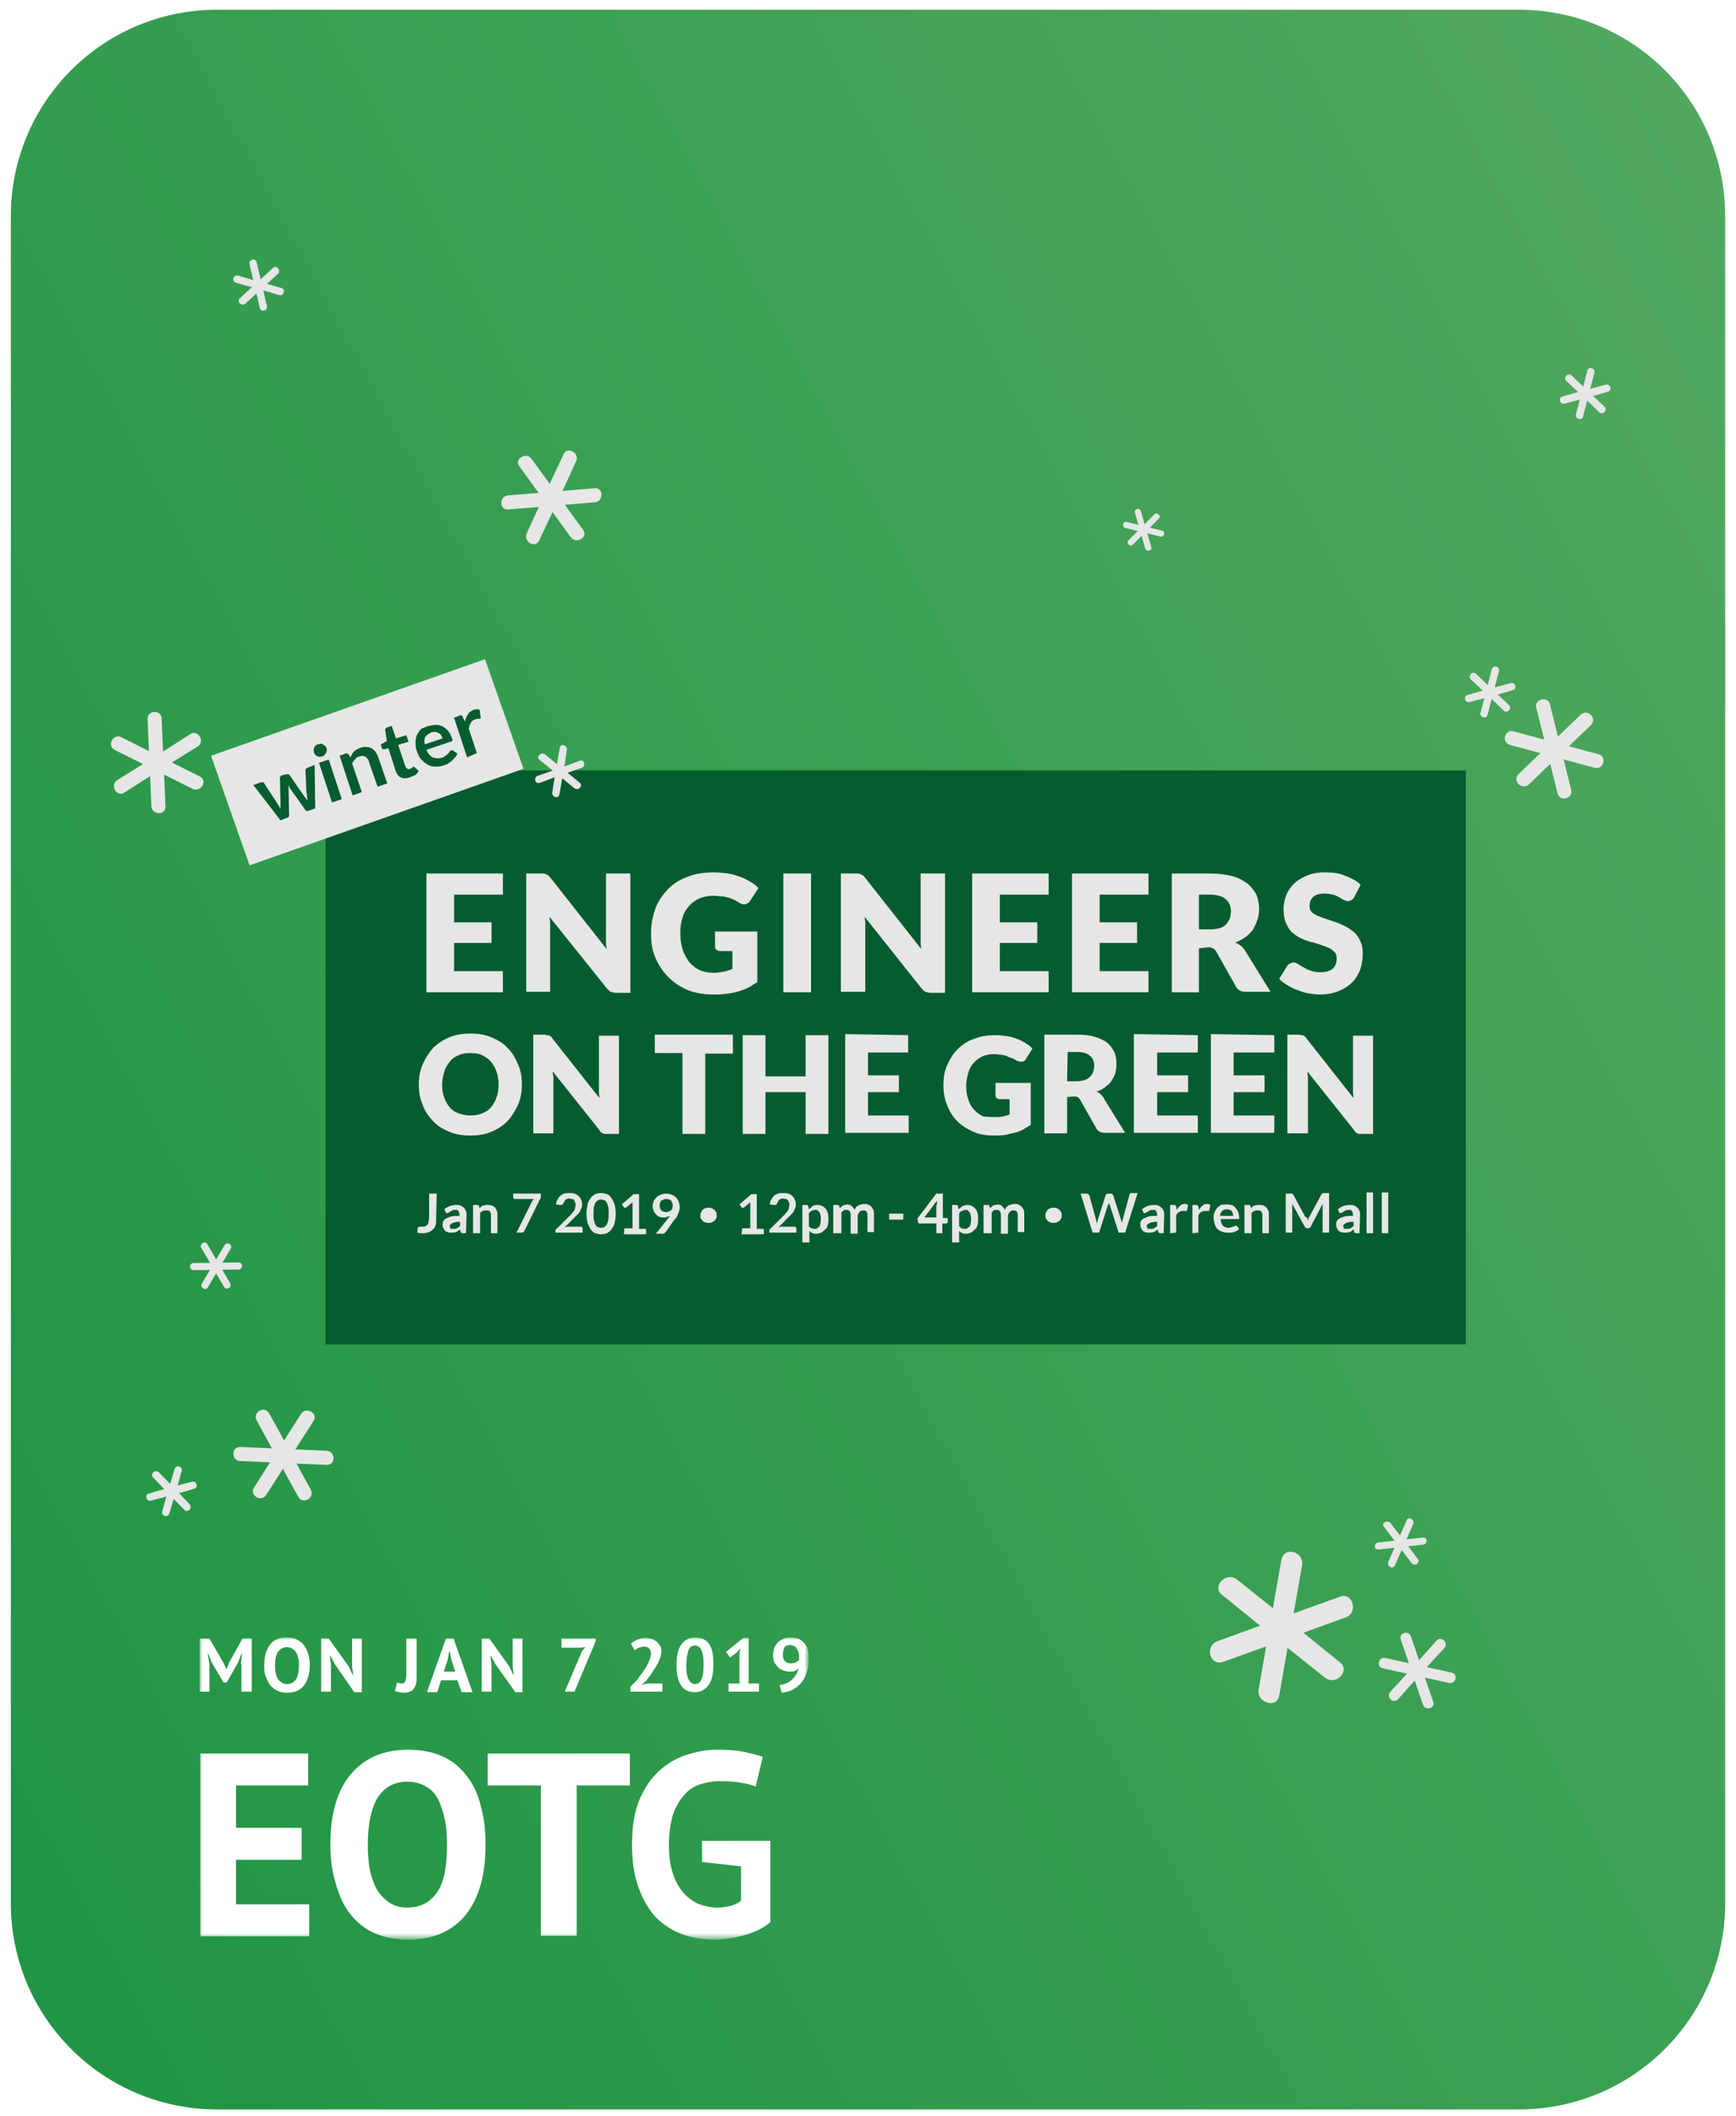 <?xml version="1.0" encoding="utf-8"?>
<!-- Generator: Adobe Illustrator 22.1.0, SVG Export Plug-In . SVG Version: 6.00 Build 0)  -->
<svg version="1.1" id="Layer_1" xmlns="http://www.w3.org/2000/svg" xmlns:xlink="http://www.w3.org/1999/xlink" x="0px" y="0px"
	 viewBox="0 0 320 390" style="enable-background:new 0 0 320 390;" xml:space="preserve">
<style type="text/css">
	.st0{fill:#FFFFFF;}
	.st1{fill:url(#Bg_1_);}
	.st2{fill:#066634;}
	.st3{fill-opacity:0.1;}
	.st4{fill:#FFFFFF;filter:url(#Adobe_OpacityMaskFilter);}
	.st5{mask:url(#mask0_1_);}
</style>
<g id="Event_Card">
	<g id="Rectangle_6">
		<path class="st0" d="M40,1.8h240c21,0,38,17,38,38v311c0,21-17,38-38,38H40c-21,0-38-17-38-38v-311C2,18.8,19,1.8,40,1.8z"/>
	</g>
	<g id="Object">
		
			<linearGradient id="Bg_1_" gradientUnits="userSpaceOnUse" x1="-43.234" y1="85.977" x2="363.234" y2="305.364" gradientTransform="matrix(1 0 0 -1 0 391)">
			<stop  offset="0" style="stop-color:#21A44A"/>
			<stop  offset="0.995" style="stop-color:#5BBB6A"/>
		</linearGradient>
		<path id="Bg" class="st1" d="M40,1.8h240c21,0,38,17,38,38v311c0,21-17,38-38,38H40c-21,0-38-17-38-38v-311C2,18.8,19,1.8,40,1.8z
			"/>
		<g id="Group_2_1_">
			<g id="Group">
				<path id="Vector" class="st2" d="M270.2,142H60v105.8h210.2V142z"/>
			</g>
			<g id="text">
				<g id="Group_2">
					<g id="Group_3">
						<g id="Group_4">
							<path id="Vector_2" class="st0" d="M92.7,161v3.9h-9v5.1h6.9v3.8h-6.9v5.2h9v3.9H78.6V161H92.7L92.7,161z"/>
							<path id="Vector_3" class="st0" d="M100.2,161c0.1,0,0.3,0.1,0.4,0.1c0.1,0.1,0.2,0.1,0.4,0.2c0.1,0.1,0.2,0.2,0.4,0.4
								l10.4,13.2c0-0.4-0.1-0.8-0.1-1.2s0-0.8,0-1.1V161h4.5V183h-2.6c-0.4,0-0.7-0.1-1-0.2c-0.3-0.1-0.5-0.4-0.8-0.7L101.3,169
								c0,0.4,0.1,0.7,0.1,1.1c0,0.4,0,0.7,0,1v11.7H97V161h2.7C99.9,161,100,161,100.2,161z"/>
							<path id="Vector_4" class="st0" d="M131.5,179.3c0.7,0,1.3-0.1,1.9-0.2c0.5-0.1,1.1-0.3,1.6-0.5v-3.3h-2.2
								c-0.3,0-0.6-0.1-0.7-0.2c-0.2-0.2-0.3-0.4-0.3-0.6v-2.8h7.8v9.3c-0.6,0.4-1.2,0.8-1.8,1.1c-0.6,0.3-1.3,0.5-1.9,0.7
								c-0.7,0.2-1.4,0.3-2.2,0.4c-0.8,0.1-1.6,0.1-2.5,0.1c-1.6,0-3.1-0.3-4.4-0.8c-1.4-0.6-2.5-1.3-3.6-2.4c-1-1-1.8-2.2-2.4-3.6
								c-0.6-1.4-0.8-2.9-0.8-4.5c0-1.6,0.3-3.1,0.8-4.5c0.5-1.4,1.3-2.5,2.3-3.6c1-1,2.2-1.8,3.7-2.3c1.4-0.6,3-0.8,4.8-0.8
								c0.9,0,1.8,0.1,2.6,0.2c0.8,0.1,1.6,0.4,2.2,0.6c0.7,0.2,1.3,0.6,1.9,0.9c0.6,0.4,1.1,0.7,1.5,1.2l-1.5,2.3
								c-0.1,0.2-0.3,0.4-0.5,0.5c-0.2,0.1-0.4,0.2-0.6,0.2c-0.3,0-0.6-0.1-0.9-0.3c-0.4-0.2-0.8-0.5-1.1-0.6
								c-0.4-0.2-0.7-0.3-1.1-0.4c-0.4-0.1-0.8-0.2-1.2-0.2c-0.4,0-0.9-0.1-1.4-0.1c-1,0-1.8,0.2-2.6,0.5c-0.8,0.4-1.4,0.8-1.9,1.4
								c-0.5,0.6-1,1.3-1.2,2.2c-0.3,0.8-0.4,1.8-0.4,2.9c0,1.2,0.2,2.2,0.5,3.1c0.3,0.9,0.8,1.7,1.3,2.3c0.6,0.6,1.2,1.1,2,1.4
								C129.7,179.1,130.5,179.3,131.5,179.3z"/>
							<path id="Vector_5" class="st0" d="M149.5,182.9h-5.1V161h5.1V182.9z"/>
							<path id="Vector_6" class="st0" d="M158.2,161c0.1,0,0.3,0.1,0.4,0.1c0.1,0.1,0.2,0.1,0.4,0.2c0.1,0.1,0.2,0.2,0.4,0.4
								l10.4,13.2c0-0.4-0.1-0.8-0.1-1.2c0-0.4,0-0.8,0-1.1V161h4.5V183h-2.6c-0.4,0-0.7-0.1-1-0.2c-0.3-0.1-0.5-0.4-0.8-0.7
								L159.4,169c0,0.4,0.1,0.7,0.1,1.1c0,0.4,0,0.7,0,1v11.7H155V161h2.7C157.9,161,158.1,161,158.2,161z"/>
							<path id="Vector_7" class="st0" d="M193.3,161v3.9h-9v5.1h6.9v3.8h-6.9v5.2h9v3.9h-14.1V161H193.3L193.3,161z"/>
							<path id="Vector_8" class="st0" d="M211.7,161v3.9h-9v5.1h6.9v3.8h-6.9v5.2h9v3.9h-14.1V161H211.7L211.7,161z"/>
							<path id="Vector_9" class="st0" d="M221,174.8v8.1H216V161h7.1c1.6,0,2.9,0.2,4.1,0.5c1.1,0.3,2,0.8,2.8,1.4
								c0.7,0.6,1.2,1.3,1.6,2c0.3,0.8,0.5,1.7,0.5,2.6c0,0.7-0.1,1.4-0.3,2c-0.2,0.6-0.5,1.2-0.8,1.8c-0.4,0.5-0.8,1-1.4,1.4
								c-0.6,0.4-1.2,0.8-1.9,1c0.4,0.2,0.7,0.4,1,0.6c0.3,0.2,0.6,0.6,0.8,0.9l4.7,7.6h-4.6c-0.8,0-1.5-0.3-1.8-1l-3.6-6.4
								c-0.2-0.3-0.4-0.5-0.6-0.6c-0.2-0.1-0.5-0.2-0.9-0.2L221,174.8L221,174.8z M221,171.3h2c0.7,0,1.3-0.1,1.8-0.2
								c0.5-0.2,0.9-0.4,1.2-0.7c0.3-0.3,0.5-0.7,0.7-1.1c0.1-0.4,0.2-0.9,0.2-1.3c0-1-0.3-1.7-1-2.3c-0.6-0.5-1.6-0.8-2.9-0.8h-2
								V171.3z"/>
							<path id="Vector_10" class="st0" d="M249.6,165.4c-0.1,0.2-0.3,0.4-0.5,0.5c-0.2,0.1-0.4,0.2-0.6,0.2c-0.2,0-0.5-0.1-0.7-0.2
								c-0.3-0.1-0.6-0.3-0.9-0.5c-0.4-0.2-0.7-0.4-1.2-0.5c-0.4-0.1-0.9-0.2-1.5-0.2c-1,0-1.7,0.2-2.1,0.6c-0.5,0.4-0.7,1-0.7,1.7
								c0,0.5,0.1,0.8,0.4,1.1c0.3,0.3,0.6,0.5,1.1,0.7c0.5,0.2,1,0.4,1.6,0.6c0.6,0.2,1.2,0.4,1.8,0.6c0.6,0.2,1.2,0.5,1.8,0.8
								c0.6,0.3,1.1,0.7,1.6,1.1c0.5,0.5,0.8,1,1.1,1.7c0.3,0.6,0.4,1.4,0.4,2.3c0,1-0.2,2-0.5,2.9c-0.4,0.9-0.8,1.7-1.5,2.3
								c-0.7,0.7-1.5,1.2-2.5,1.6c-1,0.4-2.1,0.6-3.4,0.6c-0.7,0-1.4-0.1-2.1-0.2c-0.7-0.1-1.4-0.4-2-0.6c-0.7-0.2-1.3-0.6-1.9-0.9
								c-0.6-0.4-1.1-0.7-1.5-1.2l1.5-2.4c0.1-0.2,0.3-0.3,0.5-0.4c0.2-0.1,0.4-0.2,0.6-0.2c0.3,0,0.6,0.1,0.9,0.3
								c0.3,0.2,0.6,0.4,1,0.6c0.4,0.2,0.8,0.5,1.3,0.6c0.5,0.2,1.1,0.3,1.8,0.3c0.9,0,1.7-0.2,2.2-0.6c0.5-0.4,0.8-1.1,0.8-1.9
								c0-0.5-0.1-0.9-0.4-1.2c-0.3-0.3-0.6-0.6-1.1-0.8c-0.5-0.2-1-0.4-1.6-0.6c-0.6-0.2-1.2-0.4-1.8-0.5c-0.6-0.2-1.2-0.4-1.8-0.7
								c-0.6-0.3-1.1-0.7-1.6-1.1c-0.5-0.5-0.8-1.1-1.1-1.8c-0.3-0.7-0.4-1.6-0.4-2.6c0-0.8,0.2-1.6,0.5-2.4
								c0.3-0.8,0.8-1.5,1.4-2.1c0.6-0.6,1.4-1.1,2.4-1.5c0.9-0.4,2-0.6,3.2-0.6c0.7,0,1.3,0,2,0.1c0.6,0.1,1.2,0.2,1.8,0.5
								c0.6,0.2,1.1,0.5,1.6,0.7c0.5,0.3,1,0.6,1.3,1L249.6,165.4z"/>
						</g>
					</g>
					<g id="Group_5">
						<g id="Group_6">
							<path id="Vector_11" class="st0" d="M96.2,199.9c0,1.3-0.2,2.5-0.7,3.7c-0.5,1.1-1.1,2.1-1.9,3c-0.8,0.8-1.8,1.5-3,2
								c-1.2,0.5-2.4,0.7-3.9,0.7s-2.7-0.2-3.9-0.7c-1.2-0.5-2.2-1.1-3-2c-0.8-0.8-1.5-1.8-1.9-3c-0.5-1.1-0.7-2.4-0.7-3.7
								c0-1.3,0.2-2.5,0.7-3.7c0.5-1.1,1.1-2.1,1.9-3c0.8-0.8,1.8-1.5,3-2c1.2-0.5,2.5-0.7,3.9-0.7c1.4,0,2.7,0.2,3.9,0.7
								c1.2,0.5,2.2,1.1,3,2c0.8,0.8,1.4,1.8,1.9,3C96,197.3,96.2,198.6,96.2,199.9z M91.9,199.9c0-0.9-0.1-1.7-0.4-2.4
								c-0.2-0.7-0.6-1.3-1-1.8c-0.4-0.5-1-0.9-1.6-1.2c-0.6-0.3-1.3-0.4-2.2-0.4c-0.8,0-1.6,0.1-2.2,0.4c-0.6,0.3-1.2,0.6-1.6,1.2
								c-0.4,0.5-0.8,1.1-1,1.8c-0.2,0.7-0.4,1.5-0.4,2.4c0,0.9,0.1,1.7,0.4,2.4c0.2,0.7,0.6,1.3,1,1.8c0.4,0.5,1,0.9,1.6,1.1
								c0.6,0.2,1.4,0.4,2.2,0.4c0.8,0,1.5-0.1,2.2-0.4s1.2-0.6,1.6-1.1c0.4-0.5,0.8-1.1,1-1.8C91.8,201.6,91.9,200.8,91.9,199.9z"
								/>
							<path id="Vector_12" class="st0" d="M100.9,190.8c0.1,0,0.2,0,0.4,0.1c0.1,0,0.2,0.1,0.3,0.2c0.1,0.1,0.2,0.2,0.3,0.4
								l8.6,10.9c0-0.4-0.1-0.7-0.1-1c0-0.3,0-0.6,0-0.9v-9.6h3.7V209h-2.2c-0.3,0-0.6,0-0.8-0.1c-0.2-0.1-0.5-0.3-0.6-0.6
								l-8.6-10.8c0,0.3,0,0.6,0.1,0.9c0,0.3,0,0.6,0,0.8v9.7h-3.7v-18.2h2.2C100.6,190.8,100.8,190.8,100.9,190.8z"/>
							<path id="Vector_13" class="st0" d="M135.1,190.8v3.4H130V209h-4.2v-14.9h-5.1v-3.4H135.1z"/>
							<path id="Vector_14" class="st0" d="M152.7,209h-4.2v-7.7h-7.4v7.7h-4.2v-18.2h4.2v7.6h7.4v-7.6h4.2V209z"/>
							<path id="Vector_15" class="st0" d="M167.4,190.8v3.2H160v4.2h5.7v3.1H160v4.3h7.5v3.2h-11.7v-18.2L167.4,190.8L167.4,190.8z
								"/>
							<path id="Vector_16" class="st0" d="M183.2,205.9c0.6,0,1.1,0,1.6-0.1c0.5-0.1,0.9-0.2,1.3-0.4v-2.8h-1.8
								c-0.3,0-0.5-0.1-0.6-0.2c-0.1-0.1-0.2-0.3-0.2-0.5v-2.3h6.5v7.7c-0.5,0.4-1,0.6-1.4,0.9c-0.5,0.2-1,0.5-1.6,0.6
								c-0.6,0.1-1.2,0.3-1.8,0.4c-0.6,0.1-1.3,0.1-2.1,0.1c-1.3,0-2.6-0.2-3.7-0.7c-1.1-0.5-2.1-1.1-2.9-1.9
								c-0.8-0.8-1.5-1.8-1.9-3c-0.5-1.1-0.7-2.4-0.7-3.7c0-1.3,0.2-2.6,0.7-3.7c0.5-1.1,1.1-2.1,1.9-2.9c0.8-0.8,1.8-1.5,3-1.9
								c1.2-0.5,2.5-0.7,4-0.7c0.7,0,1.5,0.1,2.2,0.2c0.7,0.1,1.3,0.3,1.8,0.5c0.6,0.2,1.1,0.5,1.6,0.8c0.5,0.3,0.9,0.6,1.2,1
								l-1.2,1.9c-0.1,0.2-0.2,0.3-0.4,0.4c-0.2,0.1-0.4,0.1-0.5,0.1c-0.2,0-0.5-0.1-0.8-0.2c-0.3-0.2-0.6-0.4-1-0.5
								c-0.3-0.1-0.6-0.2-0.9-0.4c-0.3-0.1-0.6-0.1-1-0.2c-0.4,0-0.7-0.1-1.2-0.1c-0.8,0-1.5,0.1-2.2,0.4c-0.6,0.3-1.2,0.7-1.6,1.2
								c-0.5,0.5-0.8,1.1-1,1.8c-0.2,0.7-0.4,1.5-0.4,2.4c0,1,0.1,1.8,0.4,2.6c0.2,0.7,0.6,1.4,1.1,1.9c0.5,0.5,1,0.9,1.7,1.2
								C181.6,205.8,182.5,205.9,183.2,205.9z"/>
							<path id="Vector_17" class="st0" d="M196.7,202.2v6.7h-4.2v-18.2h5.9c1.3,0,2.4,0.1,3.4,0.4c0.9,0.3,1.7,0.6,2.3,1.1
								c0.6,0.5,1,1.1,1.3,1.7c0.3,0.7,0.4,1.4,0.4,2.2c0,0.6-0.1,1.2-0.2,1.7c-0.2,0.5-0.4,1-0.7,1.4c-0.3,0.5-0.7,0.8-1.2,1.2
								c-0.5,0.4-1,0.6-1.6,0.8c0.3,0.1,0.6,0.3,0.8,0.5c0.2,0.2,0.5,0.5,0.6,0.8l3.9,6.3h-3.8c-0.7,0-1.2-0.3-1.5-0.8l-3-5.3
								c-0.1-0.2-0.3-0.4-0.5-0.5c-0.2-0.1-0.4-0.1-0.7-0.1L196.7,202.2L196.7,202.2z M196.7,199.3h1.7c0.6,0,1.1-0.1,1.5-0.2
								c0.4-0.1,0.7-0.4,1-0.6c0.2-0.2,0.5-0.6,0.6-0.9c0.1-0.4,0.2-0.7,0.2-1.1c0-0.8-0.2-1.4-0.8-1.9c-0.5-0.5-1.3-0.7-2.4-0.7
								h-1.7L196.7,199.3L196.7,199.3z"/>
							<path id="Vector_18" class="st0" d="M220.8,190.8v3.2h-7.5v4.2h5.7v3.1h-5.7v4.3h7.5v3.2H209v-18.2L220.8,190.8L220.8,190.8z
								"/>
							<path id="Vector_19" class="st0" d="M234.9,190.8v3.2h-7.5v4.2h5.7v3.1h-5.7v4.3h7.5v3.2h-11.7v-18.2L234.9,190.8
								L234.9,190.8z"/>
							<path id="Vector_20" class="st0" d="M239.9,190.8c0.1,0,0.2,0,0.4,0.1c0.1,0,0.2,0.1,0.3,0.2c0.1,0.1,0.2,0.2,0.3,0.4
								l8.6,10.9c0-0.4-0.1-0.7-0.1-1c0-0.3,0-0.6,0-0.9v-9.6h3.7V209H251c-0.3,0-0.6,0-0.8-0.1c-0.2-0.1-0.5-0.3-0.6-0.6l-8.6-10.8
								c0,0.3,0,0.6,0.1,0.9c0,0.3,0,0.6,0,0.8v9.7h-3.8v-18.2h2.2C239.7,190.8,239.8,190.8,239.9,190.8z"/>
						</g>
					</g>
					<g id="Group_7">
						<g id="Group_8">
							<path id="Vector_21" class="st0" d="M80.4,224.7c0,0.4,0,0.8-0.1,1.1c-0.1,0.3-0.2,0.6-0.5,0.8c-0.2,0.2-0.5,0.4-0.7,0.5
								c-0.3,0.1-0.6,0.2-1.1,0.2c-0.2,0-0.4,0-0.5,0c-0.2,0-0.4-0.1-0.6-0.1l0.1-0.8c0-0.1,0-0.1,0.1-0.2c0,0,0.1-0.1,0.2-0.1
								c0.1,0,0.1,0,0.2,0c0.1,0,0.2,0,0.4,0c0.2,0,0.4,0,0.5-0.1c0.1-0.1,0.3-0.1,0.4-0.3c0.1-0.1,0.2-0.3,0.2-0.5
								c0-0.2,0.1-0.4,0.1-0.7V220h1.4L80.4,224.7L80.4,224.7z"/>
							<path id="Vector_22" class="st0" d="M85.9,227.3h-0.6c-0.1,0-0.2,0-0.3-0.1c-0.1-0.1-0.1-0.1-0.1-0.2l-0.1-0.4
								c-0.1,0.1-0.2,0.2-0.4,0.3s-0.2,0.2-0.4,0.2c-0.1,0-0.3,0.1-0.4,0.1c-0.1,0-0.3,0-0.5,0c-0.2,0-0.4,0-0.6-0.1
								c-0.2-0.1-0.4-0.1-0.5-0.3c-0.1-0.1-0.2-0.3-0.3-0.5c-0.1-0.2-0.1-0.4-0.1-0.6c0-0.2,0-0.4,0.1-0.6c0.1-0.2,0.3-0.4,0.5-0.5
								c0.2-0.1,0.6-0.3,1-0.4s0.9-0.1,1.5-0.1V224c0-0.4-0.1-0.6-0.2-0.8c-0.1-0.2-0.4-0.2-0.6-0.2c-0.2,0-0.4,0-0.5,0.1
								c-0.1,0-0.2,0.1-0.4,0.2c-0.1,0.1-0.2,0.1-0.3,0.2c-0.1,0-0.2,0.1-0.3,0.1c-0.1,0-0.1,0-0.2-0.1c-0.1,0-0.1-0.1-0.1-0.2
								l-0.2-0.4c0.6-0.5,1.3-0.8,2.2-0.8c0.3,0,0.6,0,0.8,0.1s0.4,0.2,0.6,0.4c0.2,0.2,0.3,0.4,0.4,0.6c0.1,0.2,0.1,0.5,0.1,0.8
								L85.9,227.3L85.9,227.3z M83.5,226.5c0.1,0,0.2,0,0.4,0c0.1,0,0.2-0.1,0.3-0.1c0.1,0,0.2-0.1,0.3-0.2
								c0.1-0.1,0.2-0.1,0.3-0.2v-0.8c-0.4,0-0.7,0-0.9,0.1c-0.2,0-0.5,0.1-0.6,0.2c-0.1,0.1-0.2,0.1-0.3,0.2
								c-0.1,0.1-0.1,0.2-0.1,0.3c0,0.2,0.1,0.4,0.2,0.5C83.1,226.5,83.3,226.5,83.5,226.5z"/>
							<path id="Vector_23" class="st0" d="M87.2,227.3v-5.2h0.8c0.2,0,0.3,0.1,0.3,0.2l0.1,0.4c0.1-0.1,0.2-0.2,0.3-0.3
								c0.1-0.1,0.2-0.2,0.4-0.2c0.1,0,0.3-0.1,0.4-0.1c0.1,0,0.3,0,0.5,0c0.3,0,0.5,0,0.7,0.1c0.2,0.1,0.4,0.2,0.6,0.4
								c0.1,0.2,0.2,0.4,0.3,0.6c0.1,0.2,0.1,0.5,0.1,0.8v3.3h-1.2v-3.3c0-0.3-0.1-0.6-0.2-0.7c-0.1-0.2-0.4-0.2-0.7-0.2
								c-0.2,0-0.4,0-0.6,0.1c-0.2,0.1-0.4,0.2-0.5,0.4v3.7L87.2,227.3L87.2,227.3z"/>
							<path id="Vector_24" class="st0" d="M99.7,220v0.5c0,0.2,0,0.3-0.1,0.4c0,0.1-0.1,0.2-0.1,0.2l-2.8,5.7
								c-0.1,0.1-0.1,0.2-0.2,0.3c-0.1,0.1-0.2,0.1-0.4,0.1h-0.9l2.8-5.6c0.1-0.2,0.2-0.4,0.4-0.6h-3.5c-0.1,0-0.1,0-0.2-0.1
								c-0.1-0.1-0.1-0.1-0.1-0.2V220H99.7z"/>
							<path id="Vector_25" class="st0" d="M105,219.9c0.4,0,0.6,0,0.9,0.1c0.3,0.1,0.5,0.2,0.7,0.4c0.2,0.2,0.4,0.4,0.5,0.7
								c0.1,0.2,0.2,0.5,0.2,0.8c0,0.3,0,0.5-0.1,0.7c-0.1,0.2-0.2,0.5-0.3,0.7c-0.1,0.2-0.3,0.4-0.5,0.6c-0.2,0.2-0.4,0.4-0.6,0.6
								l-1.7,1.7c0.2,0,0.3-0.1,0.5-0.1c0.1,0,0.3,0,0.5,0h1.9c0.1,0,0.2,0,0.3,0.1c0.1,0.1,0.1,0.2,0.1,0.3v0.7h-5v-0.4
								c0-0.1,0-0.2,0.1-0.2c0-0.1,0.1-0.2,0.2-0.2l2.2-2.2c0.2-0.2,0.4-0.4,0.5-0.5c0.1-0.2,0.3-0.4,0.4-0.5
								c0.1-0.2,0.2-0.4,0.2-0.5c0-0.2,0.1-0.4,0.1-0.6c0-0.2,0-0.3-0.1-0.5c0-0.1-0.1-0.2-0.2-0.4s-0.2-0.2-0.4-0.2
								s-0.3-0.1-0.4-0.1c-0.3,0-0.6,0.1-0.7,0.2c-0.2,0.1-0.3,0.4-0.4,0.6c0,0.1-0.1,0.2-0.2,0.3c-0.1,0.1-0.2,0.1-0.3,0.1
								c0,0-0.1,0-0.2,0l-0.7-0.1c0-0.4,0.1-0.7,0.3-0.9c0.1-0.3,0.3-0.5,0.5-0.7c0.2-0.2,0.5-0.3,0.7-0.4
								C104.4,219.9,104.7,219.9,105,219.9z"/>
							<path id="Vector_26" class="st0" d="M113.5,223.7c0,0.6-0.1,1.2-0.2,1.7c-0.1,0.5-0.3,0.8-0.6,1.2c-0.2,0.3-0.5,0.5-0.8,0.7
								c-0.3,0.1-0.7,0.2-1.1,0.2s-0.7-0.1-1.1-0.2c-0.3-0.1-0.6-0.4-0.8-0.7c-0.2-0.3-0.4-0.7-0.6-1.2c-0.1-0.5-0.2-1-0.2-1.7
								c0-0.6,0.1-1.2,0.2-1.7c0.1-0.5,0.3-0.8,0.6-1.2c0.2-0.3,0.5-0.5,0.8-0.7c0.3-0.1,0.7-0.2,1.1-0.2s0.7,0.1,1.1,0.2
								c0.3,0.1,0.6,0.4,0.8,0.7c0.2,0.3,0.4,0.7,0.6,1.2C113.4,222.5,113.5,223,113.5,223.7z M112.2,223.7c0-0.5,0-1-0.1-1.3
								c-0.1-0.4-0.2-0.6-0.3-0.8c-0.1-0.2-0.3-0.4-0.5-0.4c-0.2-0.1-0.4-0.1-0.5-0.1c-0.2,0-0.4,0-0.5,0.1
								c-0.2,0.1-0.3,0.2-0.5,0.4c-0.1,0.2-0.2,0.5-0.3,0.8c-0.1,0.4-0.1,0.8-0.1,1.3c0,0.5,0,1,0.1,1.3c0.1,0.4,0.2,0.6,0.3,0.8
								c0.1,0.2,0.3,0.4,0.5,0.4c0.2,0.1,0.4,0.1,0.5,0.1c0.2,0,0.4,0,0.5-0.1c0.2-0.1,0.3-0.2,0.5-0.4c0.1-0.2,0.2-0.5,0.3-0.8
								C112.2,224.6,112.2,224.2,112.2,223.7z"/>
							<path id="Vector_27" class="st0" d="M115.1,226.4h1.5v-4.3c0-0.2,0-0.4,0-0.5l-1.1,0.9c0,0-0.1,0.1-0.1,0.1s-0.1,0-0.1,0
								c-0.1,0-0.1,0-0.2,0c-0.1,0-0.1-0.1-0.1-0.1l-0.4-0.5l2.2-1.9h1v6.4h1.3v1h-4.1L115.1,226.4L115.1,226.4z"/>
							<path id="Vector_28" class="st0" d="M122.3,224.4c-0.2,0-0.5,0-0.7-0.1c-0.2-0.1-0.5-0.2-0.6-0.4c-0.2-0.2-0.4-0.4-0.5-0.7
								c-0.1-0.2-0.2-0.6-0.2-0.9c0-0.3,0.1-0.6,0.2-0.9c0.1-0.3,0.3-0.5,0.5-0.7c0.2-0.2,0.5-0.4,0.8-0.5c0.3-0.1,0.6-0.2,1-0.2
								s0.7,0.1,1,0.2c0.3,0.1,0.6,0.3,0.8,0.5c0.2,0.2,0.4,0.5,0.5,0.8c0.1,0.3,0.2,0.6,0.2,1c0,0.2,0,0.4-0.1,0.6
								c0,0.2-0.1,0.4-0.2,0.6c-0.1,0.2-0.2,0.4-0.2,0.5c-0.1,0.2-0.2,0.4-0.4,0.5l-1.7,2.4c-0.1,0.1-0.1,0.1-0.2,0.2
								c-0.1,0.1-0.2,0.1-0.4,0.1h-1.2l2.3-2.9c0.1-0.1,0.1-0.1,0.2-0.2c0-0.1,0.1-0.1,0.1-0.2c-0.2,0.1-0.4,0.2-0.6,0.2
								C122.8,224.4,122.5,224.4,122.3,224.4z M124,222.2c0-0.2,0-0.4-0.1-0.5c-0.1-0.1-0.1-0.3-0.2-0.4c-0.1-0.1-0.2-0.2-0.4-0.2
								c-0.1-0.1-0.3-0.1-0.5-0.1c-0.2,0-0.4,0-0.5,0.1c-0.1,0.1-0.3,0.1-0.4,0.2s-0.2,0.2-0.2,0.4c-0.1,0.1-0.1,0.3-0.1,0.5
								c0,0.4,0.1,0.7,0.3,0.9c0.2,0.2,0.5,0.3,0.9,0.3c0.2,0,0.4,0,0.5-0.1c0.1-0.1,0.3-0.1,0.4-0.2c0.1-0.1,0.2-0.2,0.2-0.4
								C124,222.6,124,222.4,124,222.2z"/>
						</g>
					</g>
					<g id="Group_9">
						<g id="Group_10">
							<path id="Vector_29" class="st0" d="M129.1,224.1c0-0.2,0-0.4,0.1-0.6c0.1-0.2,0.2-0.3,0.3-0.5c0.1-0.1,0.3-0.2,0.5-0.3
								c0.2-0.1,0.4-0.1,0.6-0.1c0.2,0,0.4,0,0.6,0.1c0.2,0.1,0.3,0.1,0.5,0.3c0.1,0.1,0.2,0.3,0.3,0.4c0.1,0.2,0.1,0.4,0.1,0.6
								c0,0.2,0,0.4-0.1,0.6c-0.1,0.2-0.2,0.3-0.3,0.4c-0.1,0.1-0.3,0.2-0.5,0.3c-0.2,0.1-0.4,0.1-0.6,0.1c-0.2,0-0.4,0-0.6-0.1
								c-0.2-0.1-0.3-0.1-0.5-0.3c-0.1-0.1-0.2-0.3-0.3-0.4C129.1,224.6,129.1,224.4,129.1,224.1z"/>
						</g>
					</g>
					<g id="Group_11">
						<g id="Group_12">
							<path id="Vector_30" class="st0" d="M136.8,226.4h1.5v-4.3c0-0.2,0-0.4,0-0.5l-1.1,0.9c0,0-0.1,0.1-0.1,0.1c0,0-0.1,0-0.1,0
								c-0.1,0-0.1,0-0.2,0c-0.1,0-0.1-0.1-0.1-0.1l-0.4-0.5l2.2-1.9h1v6.4h1.3v1h-4.1L136.8,226.4L136.8,226.4z"/>
							<path id="Vector_31" class="st0" d="M144.4,219.9c0.4,0,0.6,0,0.9,0.1c0.3,0.1,0.5,0.2,0.7,0.4c0.2,0.2,0.4,0.4,0.5,0.7
								c0.1,0.2,0.2,0.5,0.2,0.8c0,0.3,0,0.5-0.1,0.7c-0.1,0.2-0.2,0.5-0.3,0.7c-0.1,0.2-0.3,0.4-0.5,0.6c-0.2,0.2-0.4,0.4-0.6,0.6
								l-1.7,1.7c0.2,0,0.3-0.1,0.5-0.1c0.1,0,0.3,0,0.5,0h1.9c0.1,0,0.2,0,0.3,0.1c0.1,0.1,0.1,0.2,0.1,0.3v0.7h-5v-0.4
								c0-0.1,0-0.2,0.1-0.2c0-0.1,0.1-0.2,0.2-0.2l2.2-2.2c0.2-0.2,0.4-0.4,0.5-0.5c0.1-0.2,0.3-0.4,0.4-0.5
								c0.1-0.2,0.2-0.4,0.2-0.5c0-0.2,0.1-0.4,0.1-0.6c0-0.2,0-0.3-0.1-0.5c0-0.1-0.1-0.2-0.2-0.4s-0.2-0.2-0.4-0.2
								s-0.3-0.1-0.4-0.1c-0.3,0-0.6,0.1-0.7,0.2c-0.2,0.1-0.3,0.4-0.4,0.6c0,0.1-0.1,0.2-0.2,0.3c-0.1,0.1-0.2,0.1-0.3,0.1
								c0,0-0.1,0-0.2,0l-0.7-0.1c0-0.4,0.1-0.7,0.3-0.9c0.1-0.3,0.3-0.5,0.5-0.7c0.2-0.2,0.5-0.3,0.7-0.4
								C143.7,219.9,144.1,219.9,144.4,219.9z"/>
							<path id="Vector_32" class="st0" d="M147.9,229v-6.9h0.8c0.1,0,0.1,0,0.2,0.1c0.1,0,0.1,0.1,0.1,0.2l0.1,0.5
								c0.2-0.2,0.5-0.4,0.7-0.6c0.2-0.2,0.6-0.2,1-0.2c0.3,0,0.5,0.1,0.8,0.2c0.2,0.1,0.4,0.3,0.6,0.5c0.2,0.2,0.3,0.5,0.4,0.8
								c0.1,0.4,0.1,0.7,0.1,1.1c0,0.4,0,0.7-0.1,1.1s-0.2,0.6-0.5,0.8c-0.2,0.2-0.4,0.4-0.7,0.6c-0.3,0.1-0.6,0.2-0.9,0.2
								c-0.3,0-0.5,0-0.7-0.1c-0.2-0.1-0.4-0.2-0.6-0.4v2.1L147.9,229L147.9,229z M150.3,223c-0.2,0-0.5,0.1-0.7,0.2
								c-0.2,0.1-0.4,0.2-0.5,0.5v2.3c0.1,0.2,0.3,0.3,0.5,0.4c0.2,0.1,0.4,0.1,0.5,0.1c0.2,0,0.4,0,0.5-0.1
								c0.1-0.1,0.3-0.2,0.4-0.3c0.1-0.1,0.2-0.3,0.2-0.6c0.1-0.2,0.1-0.5,0.1-0.8c0-0.3,0-0.6-0.1-0.8c0-0.2-0.1-0.4-0.2-0.5
								c-0.1-0.1-0.2-0.2-0.3-0.3C150.6,223,150.5,223,150.3,223z"/>
							<path id="Vector_33" class="st0" d="M153.6,227.3v-5.2h0.8c0.2,0,0.3,0.1,0.3,0.2l0.1,0.4c0.1-0.1,0.2-0.2,0.3-0.3
								c0.1-0.1,0.2-0.1,0.3-0.2c0.1-0.1,0.2-0.1,0.4-0.1c0.1,0,0.3-0.1,0.4-0.1c0.3,0,0.6,0.1,0.8,0.3c0.2,0.2,0.4,0.4,0.5,0.7
								c0.1-0.2,0.2-0.3,0.3-0.5c0.1-0.1,0.2-0.2,0.4-0.3c0.1-0.1,0.3-0.1,0.5-0.2c0.2,0,0.3-0.1,0.5-0.1c0.3,0,0.5,0,0.8,0.1
								c0.2,0.1,0.4,0.2,0.6,0.4c0.1,0.2,0.3,0.4,0.4,0.6c0.1,0.2,0.1,0.5,0.1,0.8v3.3h-1.2V224c0-0.3-0.1-0.6-0.2-0.7
								c-0.1-0.2-0.4-0.2-0.6-0.2c-0.1,0-0.2,0-0.4,0.1c-0.1,0-0.2,0.1-0.3,0.2c-0.1,0.1-0.1,0.2-0.2,0.3c0,0.1-0.1,0.3-0.1,0.4v3.3
								h-1.3V224c0-0.4-0.1-0.6-0.2-0.8c-0.1-0.1-0.4-0.2-0.6-0.2c-0.2,0-0.4,0-0.5,0.1c-0.1,0.1-0.3,0.2-0.4,0.4v3.8L153.6,227.3
								L153.6,227.3z"/>
							<path id="Vector_34" class="st0" d="M163.9,223.7h2.6v1.1h-2.6V223.7z"/>
							<path id="Vector_35" class="st0" d="M173.8,224.5h0.9v0.7c0,0.1,0,0.1-0.1,0.2c0,0-0.1,0.1-0.2,0.1h-0.7v1.8h-1.1v-1.8h-3.1
								c-0.1,0-0.1,0-0.2-0.1c-0.1,0-0.1-0.1-0.1-0.2l-0.1-0.6l3.5-4.6h1.2V224.5z M172.7,222.1c0-0.1,0-0.2,0-0.4
								c0-0.1,0-0.2,0-0.4l-2.3,3.1h2.2V222.1z"/>
							<path id="Vector_36" class="st0" d="M175.5,229v-6.9h0.8c0.1,0,0.1,0,0.2,0.1c0.1,0,0.1,0.1,0.1,0.2l0.1,0.5
								c0.2-0.2,0.5-0.4,0.7-0.6c0.3-0.1,0.6-0.2,1-0.2c0.3,0,0.5,0.1,0.8,0.2c0.2,0.1,0.4,0.3,0.6,0.5c0.2,0.2,0.3,0.5,0.4,0.8
								c0.1,0.3,0.1,0.7,0.1,1.1c0,0.4,0,0.7-0.1,1.1c-0.1,0.3-0.2,0.6-0.5,0.8c-0.2,0.2-0.4,0.4-0.7,0.6c-0.3,0.1-0.6,0.2-0.9,0.2
								c-0.3,0-0.5,0-0.7-0.1c-0.2-0.1-0.4-0.2-0.6-0.4v2.1L175.5,229L175.5,229z M178,223c-0.2,0-0.5,0.1-0.7,0.2
								c-0.2,0.1-0.4,0.2-0.5,0.5v2.3c0.1,0.2,0.3,0.3,0.5,0.4c0.2,0.1,0.4,0.1,0.5,0.1c0.2,0,0.4,0,0.5-0.1
								c0.1-0.1,0.3-0.2,0.4-0.3c0.1-0.1,0.2-0.3,0.2-0.6c0.1-0.2,0.1-0.5,0.1-0.8c0-0.3,0-0.6-0.1-0.8c0-0.2-0.1-0.4-0.2-0.5
								c-0.1-0.1-0.2-0.2-0.3-0.3C178.3,223,178.1,223,178,223z"/>
							<path id="Vector_37" class="st0" d="M181.3,227.3v-5.2h0.8c0.2,0,0.3,0.1,0.3,0.2l0.1,0.4c0.1-0.1,0.2-0.2,0.3-0.3
								c0.1-0.1,0.2-0.1,0.3-0.2c0.1-0.1,0.2-0.1,0.4-0.1c0.1,0,0.3-0.1,0.4-0.1c0.3,0,0.6,0.1,0.8,0.3c0.2,0.2,0.4,0.4,0.5,0.7
								c0.1-0.2,0.2-0.3,0.3-0.5c0.1-0.1,0.2-0.2,0.4-0.3c0.1-0.1,0.3-0.1,0.5-0.2c0.2,0,0.3-0.1,0.5-0.1c0.3,0,0.5,0,0.8,0.1
								c0.2,0.1,0.4,0.2,0.6,0.4c0.1,0.2,0.3,0.4,0.4,0.6c0.1,0.2,0.1,0.5,0.1,0.8v3.3h-1.2V224c0-0.3-0.1-0.6-0.2-0.7
								c-0.1-0.2-0.4-0.2-0.6-0.2c-0.1,0-0.2,0-0.4,0.1s-0.2,0.1-0.3,0.2c-0.1,0.1-0.1,0.2-0.2,0.3c0,0.1-0.1,0.3-0.1,0.4v3.3h-1.3
								V224c0-0.4-0.1-0.6-0.2-0.8c-0.1-0.1-0.4-0.2-0.6-0.2c-0.2,0-0.4,0-0.5,0.1c-0.1,0.1-0.3,0.2-0.4,0.4v3.8L181.3,227.3
								L181.3,227.3z"/>
						</g>
					</g>
					<g id="Group_13">
						<g id="Group_14">
							<path id="Vector_38" class="st0" d="M192.7,224.1c0-0.2,0-0.4,0.1-0.6c0.1-0.2,0.2-0.3,0.3-0.5c0.1-0.1,0.3-0.2,0.5-0.3
								c0.2-0.1,0.4-0.1,0.6-0.1c0.2,0,0.4,0,0.6,0.1c0.2,0.1,0.3,0.1,0.5,0.3c0.1,0.1,0.2,0.3,0.3,0.4c0.1,0.2,0.1,0.4,0.1,0.6
								c0,0.2,0,0.4-0.1,0.6c-0.1,0.2-0.2,0.3-0.3,0.4c-0.1,0.1-0.3,0.2-0.5,0.3c-0.2,0.1-0.4,0.1-0.6,0.1c-0.2,0-0.4,0-0.6-0.1
								c-0.2-0.1-0.3-0.1-0.5-0.3c-0.1-0.1-0.2-0.3-0.3-0.4C192.7,224.6,192.7,224.4,192.7,224.1z"/>
						</g>
					</g>
					<g id="Group_15">
						<g id="Group_16">
							<path id="Vector_39" class="st0" d="M199.2,220h1.1c0.1,0,0.2,0,0.3,0.1c0.1,0.1,0.1,0.1,0.2,0.2l1.2,4.4
								c0,0.1,0.1,0.2,0.1,0.4c0,0.1,0,0.2,0.1,0.4c0-0.1,0.1-0.3,0.1-0.4c0-0.1,0.1-0.2,0.1-0.4l1.4-4.4c0-0.1,0.1-0.1,0.2-0.2
								c0.1-0.1,0.2-0.1,0.3-0.1h0.4c0.1,0,0.2,0,0.3,0.1c0.1,0.1,0.1,0.1,0.2,0.2l1.4,4.4c0.1,0.2,0.1,0.5,0.2,0.7
								c0-0.1,0-0.2,0.1-0.4c0-0.1,0-0.2,0.1-0.4l1.2-4.4c0-0.1,0.1-0.1,0.1-0.2c0.1-0.1,0.2-0.1,0.3-0.1h1.1l-2.3,7.3h-1.2l-1.6-5
								c0-0.1,0-0.1-0.1-0.2c0-0.1,0-0.1-0.1-0.2c0,0.1,0,0.2-0.1,0.2s0,0.1-0.1,0.2l-1.6,5h-1.2L199.2,220z"/>
							<path id="Vector_40" class="st0" d="M214.5,227.3h-0.6c-0.1,0-0.2,0-0.3-0.1c-0.1-0.1-0.1-0.1-0.1-0.2l-0.1-0.4
								c-0.1,0.1-0.2,0.2-0.4,0.3c-0.1,0.1-0.2,0.2-0.4,0.2c-0.1,0-0.3,0.1-0.4,0.1c-0.1,0-0.3,0-0.5,0c-0.2,0-0.4,0-0.6-0.1
								c-0.2-0.1-0.4-0.1-0.5-0.3c-0.1-0.1-0.2-0.3-0.3-0.5c-0.1-0.2-0.1-0.4-0.1-0.6c0-0.2,0-0.4,0.1-0.6c0.1-0.2,0.3-0.4,0.5-0.5
								c0.2-0.1,0.6-0.3,1-0.4c0.4-0.1,0.9-0.1,1.5-0.1V224c0-0.4-0.1-0.6-0.2-0.8c-0.1-0.2-0.4-0.2-0.6-0.2c-0.2,0-0.4,0-0.5,0.1
								c-0.1,0-0.2,0.1-0.4,0.2c-0.1,0.1-0.2,0.1-0.3,0.2c-0.1,0-0.2,0.1-0.3,0.1c-0.1,0-0.1,0-0.2-0.1c-0.1,0-0.1-0.1-0.1-0.2
								l-0.2-0.4c0.6-0.5,1.3-0.8,2.2-0.8c0.3,0,0.6,0,0.8,0.1c0.2,0.1,0.4,0.2,0.6,0.4c0.2,0.2,0.3,0.4,0.4,0.6
								c0.1,0.2,0.1,0.5,0.1,0.8L214.5,227.3L214.5,227.3z M212,226.5c0.1,0,0.2,0,0.4,0c0.1,0,0.2-0.1,0.3-0.1
								c0.1,0,0.2-0.1,0.3-0.2c0.1-0.1,0.2-0.1,0.3-0.2v-0.8c-0.4,0-0.7,0-0.9,0.1c-0.2,0-0.5,0.1-0.6,0.2c-0.1,0.1-0.2,0.1-0.3,0.2
								c-0.1,0.1-0.1,0.2-0.1,0.3c0,0.2,0.1,0.4,0.2,0.5C211.7,226.5,211.8,226.5,212,226.5z"/>
							<path id="Vector_41" class="st0" d="M215.7,227.3v-5.2h0.7c0.1,0,0.2,0,0.3,0.1c0,0,0.1,0.1,0.1,0.2l0.1,0.6
								c0.2-0.3,0.4-0.6,0.7-0.8c0.2-0.2,0.5-0.3,0.8-0.3c0.2,0,0.5,0.1,0.6,0.2l-0.2,1c0,0.1,0,0.1-0.1,0.1c0,0-0.1,0-0.1,0
								c0,0-0.1,0-0.2,0c-0.1,0-0.2,0-0.4,0c-0.2,0-0.5,0.1-0.7,0.2c-0.2,0.1-0.4,0.4-0.5,0.6v3.2L215.7,227.3L215.7,227.3z"/>
							<path id="Vector_42" class="st0" d="M219.8,227.3v-5.2h0.7c0.1,0,0.2,0,0.3,0.1c0,0,0.1,0.1,0.1,0.2l0.1,0.6
								c0.2-0.3,0.4-0.6,0.7-0.8c0.2-0.2,0.5-0.3,0.8-0.3c0.2,0,0.5,0.1,0.6,0.2l-0.2,1c0,0.1,0,0.1-0.1,0.1c0,0-0.1,0-0.1,0
								c0,0-0.1,0-0.2,0c-0.1,0-0.2,0-0.4,0c-0.2,0-0.5,0.1-0.7,0.2c-0.2,0.1-0.4,0.4-0.5,0.6v3.2L219.8,227.3L219.8,227.3z"/>
							<path id="Vector_43" class="st0" d="M226.1,222c0.3,0,0.6,0,0.9,0.1s0.5,0.2,0.7,0.5c0.2,0.2,0.4,0.5,0.5,0.7
								c0.1,0.3,0.2,0.6,0.2,1c0,0.1,0,0.2,0,0.2c0,0.1,0,0.1,0,0.1c0,0,0,0.1-0.1,0.1c0,0-0.1,0-0.1,0h-3.2c0,0.5,0.2,0.9,0.4,1.2
								c0.2,0.2,0.6,0.4,1,0.4c0.2,0,0.4,0,0.5-0.1c0.1,0,0.3-0.1,0.4-0.1c0.1-0.1,0.2-0.1,0.3-0.1c0.1,0,0.2-0.1,0.2-0.1
								c0,0,0.1,0,0.1,0c0,0,0.1,0,0.1,0.1l0.4,0.5c-0.1,0.2-0.3,0.3-0.5,0.4c-0.2,0.1-0.4,0.2-0.5,0.2c-0.2,0.1-0.4,0.1-0.6,0.1
								c-0.2,0-0.4,0-0.6,0c-0.4,0-0.7-0.1-1-0.2c-0.3-0.1-0.6-0.3-0.8-0.5c-0.2-0.2-0.4-0.5-0.5-0.9c-0.1-0.4-0.2-0.7-0.2-1.2
								c0-0.4,0.1-0.7,0.2-1c0.1-0.3,0.3-0.6,0.5-0.8c0.2-0.2,0.5-0.4,0.8-0.6C225.4,222.1,225.7,222,226.1,222z M226.1,222.9
								c-0.4,0-0.6,0.1-0.8,0.3c-0.2,0.2-0.4,0.5-0.4,0.9h2.4c0-0.2,0-0.3-0.1-0.5c0-0.1-0.1-0.3-0.2-0.4c-0.1-0.1-0.2-0.2-0.4-0.2
								C226.5,222.9,226.3,222.9,226.1,222.9z"/>
							<path id="Vector_44" class="st0" d="M229.4,227.3v-5.2h0.8c0.2,0,0.3,0.1,0.3,0.2l0.1,0.4c0.1-0.1,0.2-0.2,0.3-0.3
								c0.1-0.1,0.2-0.2,0.4-0.2c0.1,0,0.3-0.1,0.4-0.1c0.1,0,0.3,0,0.5,0c0.3,0,0.5,0,0.7,0.1c0.2,0.1,0.4,0.2,0.6,0.4
								c0.1,0.2,0.2,0.4,0.3,0.6c0.1,0.2,0.1,0.5,0.1,0.8v3.3h-1.2v-3.3c0-0.3-0.1-0.6-0.2-0.7c-0.1-0.2-0.4-0.2-0.7-0.2
								c-0.2,0-0.4,0-0.6,0.1c-0.2,0.1-0.4,0.2-0.5,0.4v3.7L229.4,227.3L229.4,227.3z"/>
							<path id="Vector_45" class="st0" d="M241,224.6c0,0.1,0.1,0.2,0.1,0.4c0-0.1,0.1-0.2,0.1-0.4s0.1-0.2,0.2-0.4l2.2-4.1
								c0,0,0.1-0.1,0.1-0.1s0.1,0,0.1-0.1c0,0,0.1,0,0.1,0c0,0,0.1,0,0.1,0h1v7.3h-1.2v-4.7c0-0.1,0-0.2,0-0.3s0-0.2,0-0.3
								l-2.2,4.2c0,0.1-0.1,0.2-0.2,0.2c-0.1,0-0.2,0.1-0.3,0.1H241c-0.1,0-0.2,0-0.3-0.1c-0.1,0-0.1-0.1-0.2-0.2l-2.3-4.2
								c0,0.1,0,0.2,0,0.3s0,0.2,0,0.3v4.7h-1.2V220h1c0.1,0,0.1,0,0.1,0s0.1,0,0.1,0c0,0,0.1,0,0.1,0.1c0,0,0.1,0.1,0.1,0.1
								l2.2,4.1C240.9,224.4,241,224.5,241,224.6z"/>
							<path id="Vector_46" class="st0" d="M250.6,227.3H250c-0.1,0-0.2,0-0.3-0.1c-0.1-0.1-0.1-0.1-0.1-0.2l-0.1-0.4
								c-0.1,0.1-0.2,0.2-0.4,0.3c-0.1,0.1-0.2,0.2-0.4,0.2c-0.1,0-0.3,0.1-0.4,0.1c-0.1,0-0.3,0-0.5,0c-0.2,0-0.4,0-0.6-0.1
								c-0.2-0.1-0.4-0.1-0.5-0.3c-0.1-0.1-0.2-0.3-0.3-0.5c-0.1-0.2-0.1-0.4-0.1-0.6c0-0.2,0-0.4,0.1-0.6c0.1-0.2,0.3-0.4,0.5-0.5
								c0.2-0.1,0.6-0.3,1-0.4c0.4-0.1,0.9-0.1,1.5-0.1V224c0-0.4-0.1-0.6-0.2-0.8c-0.1-0.2-0.4-0.2-0.6-0.2c-0.2,0-0.4,0-0.5,0.1
								c-0.1,0-0.2,0.1-0.4,0.2c-0.1,0.1-0.2,0.1-0.3,0.2c-0.1,0-0.2,0.1-0.3,0.1c-0.1,0-0.1,0-0.2-0.1c-0.1,0-0.1-0.1-0.1-0.2
								l-0.2-0.4c0.6-0.5,1.3-0.8,2.2-0.8c0.3,0,0.6,0,0.8,0.1s0.4,0.2,0.6,0.4c0.2,0.2,0.3,0.4,0.4,0.6c0.1,0.2,0.1,0.5,0.1,0.8
								L250.6,227.3L250.6,227.3z M248.2,226.5c0.1,0,0.2,0,0.4,0c0.1,0,0.2-0.1,0.3-0.1c0.1,0,0.2-0.1,0.3-0.2
								c0.1-0.1,0.2-0.1,0.3-0.2v-0.8c-0.4,0-0.7,0-0.9,0.1c-0.2,0-0.5,0.1-0.6,0.2c-0.1,0.1-0.2,0.1-0.3,0.2
								c-0.1,0.1-0.1,0.2-0.1,0.3c0,0.2,0.1,0.4,0.2,0.5C247.8,226.5,248,226.5,248.2,226.5z"/>
							<path id="Vector_47" class="st0" d="M253.1,219.8v7.5h-1.2v-7.5H253.1z"/>
							<path id="Vector_48" class="st0" d="M255.9,219.8v7.5h-1.2v-7.5H255.9z"/>
						</g>
					</g>
				</g>
			</g>
			<g id="winter_label">
				<g id="Group_17">
					<g id="Group_18">
						<path id="Vector_49" class="st0" d="M89.4,121.5l-50.5,17.8l7.1,20.2l50.5-17.8L89.4,121.5z"/>
					</g>
					<g id="Group_19">
						<g id="Group_20">
							<path id="Vector_50" class="st2" d="M46.7,144.7l1.4-0.5c0.1,0,0.2,0,0.4,0c0.1,0,0.2,0.1,0.2,0.2l2.3,3.5
								c0.1,0.2,0.2,0.4,0.4,0.6c0.1,0.2,0.2,0.4,0.3,0.6c0-0.2,0-0.5,0-0.7c0-0.2,0-0.5,0-0.7l-0.1-4.3c0-0.1,0-0.2,0.1-0.3
								c0.1-0.1,0.1-0.1,0.3-0.2l0.8-0.2c0.1,0,0.2,0,0.4,0c0.1,0,0.2,0.1,0.2,0.2l2.5,3.6c0.1,0.2,0.2,0.4,0.4,0.5
								c0.1,0.2,0.2,0.4,0.4,0.5c0-0.2-0.1-0.4-0.1-0.6s0-0.5-0.1-0.7l-0.2-4.2c0-0.1,0-0.2,0.1-0.3c0.1-0.1,0.2-0.1,0.3-0.2
								l1.3-0.5l0.1,8l-1.4,0.5c-0.1,0-0.3,0-0.4-0.2l-2.7-3.8c-0.1-0.1-0.2-0.2-0.2-0.4c-0.1-0.1-0.1-0.2-0.2-0.4
								c0,0.1,0,0.3,0,0.5c0,0.1,0,0.3,0,0.5l0.1,4.6c0,0.2-0.1,0.4-0.3,0.4l-1.3,0.5L46.7,144.7z"/>
							<path id="Vector_51" class="st2" d="M60.2,137.9c0,0.1,0.1,0.3,0,0.5c0,0.1-0.1,0.3-0.1,0.4c-0.1,0.1-0.2,0.2-0.3,0.4
								c-0.1,0.1-0.2,0.2-0.4,0.2c-0.1,0-0.3,0.1-0.5,0.1c-0.1,0-0.3-0.1-0.4-0.1c-0.1-0.1-0.2-0.1-0.4-0.3
								c-0.1-0.1-0.2-0.2-0.2-0.4c0-0.1-0.1-0.3-0.1-0.5c0-0.1,0.1-0.3,0.1-0.4c0.1-0.1,0.1-0.2,0.3-0.4c0.1-0.1,0.2-0.2,0.4-0.2
								c0.1,0,0.3-0.1,0.5-0.1s0.3,0,0.4,0.1c0.1,0.1,0.2,0.1,0.4,0.3C60.1,137.6,60.1,137.7,60.2,137.9z M60.6,140l2.4,7.3
								l-1.8,0.6l-2.4-7.3L60.6,140z"/>
							<path id="Vector_52" class="st2" d="M65,146.6l-2.4-7.3l1.1-0.4c0.2-0.1,0.4,0,0.6,0.2l0.3,0.5c0.1-0.2,0.2-0.4,0.3-0.6
								c0.1-0.2,0.2-0.4,0.4-0.5c0.1-0.1,0.3-0.3,0.5-0.4c0.2-0.1,0.4-0.2,0.7-0.3c0.4-0.1,0.8-0.2,1.1-0.1c0.4,0,0.7,0.1,1,0.3
								c0.3,0.2,0.5,0.4,0.7,0.7c0.2,0.3,0.4,0.7,0.5,1.1l1.6,4.6l-1.8,0.6l-1.6-4.6c-0.1-0.5-0.4-0.7-0.6-0.9
								c-0.3-0.2-0.6-0.2-1.1-0.1c-0.3,0.1-0.6,0.2-0.8,0.5c-0.2,0.2-0.4,0.5-0.6,0.8l1.8,5.3L65,146.6z"/>
							<path id="Vector_53" class="st2" d="M75.5,143.3c-0.6,0.2-1.2,0.2-1.6,0c-0.5-0.2-0.8-0.7-1-1.3l-1.3-4.1l-0.7,0.2
								c-0.1,0-0.2,0-0.3,0c-0.1,0-0.1-0.1-0.2-0.2l-0.2-0.7l1.1-0.6l-0.3-2.1c0-0.1,0-0.2,0.1-0.2c0-0.1,0.1-0.1,0.2-0.2l0.9-0.3
								l0.8,2.3l1.9-0.6l0.4,1.2l-1.9,0.6l1.3,3.9c0.1,0.2,0.2,0.4,0.4,0.5c0.1,0.1,0.3,0.1,0.5,0c0.1,0,0.2-0.1,0.2-0.1
								c0.1,0,0.1-0.1,0.2-0.1c0,0,0.1-0.1,0.1-0.1c0,0,0.1-0.1,0.1-0.1c0,0,0.1,0,0.1,0c0,0,0.1,0,0.1,0.1l0.8,0.7
								c-0.2,0.3-0.4,0.6-0.7,0.8C76.2,143,75.9,143.1,75.5,143.3z"/>
							<path id="Vector_54" class="st2" d="M79.1,133.8c0.5-0.1,0.9-0.2,1.3-0.2c0.4,0,0.8,0.1,1.2,0.3c0.4,0.2,0.7,0.5,1,0.8
								c0.3,0.4,0.5,0.8,0.7,1.3c0,0.1,0.1,0.2,0.1,0.3c0,0.1,0,0.2,0,0.2c0,0.1,0,0.1-0.1,0.1c0,0-0.1,0.1-0.2,0.1l-4.5,1.5
								c0.3,0.7,0.7,1.2,1.2,1.4c0.5,0.2,1,0.2,1.6,0.1c0.3-0.1,0.5-0.2,0.7-0.4c0.2-0.1,0.4-0.3,0.5-0.4c0.1-0.1,0.2-0.2,0.3-0.4
								c0.1-0.1,0.2-0.2,0.3-0.2c0.1,0,0.1,0,0.2,0c0.1,0,0.1,0,0.2,0.1l0.7,0.5c-0.1,0.3-0.3,0.6-0.5,0.8c-0.2,0.2-0.4,0.4-0.6,0.6
								c-0.2,0.2-0.5,0.3-0.7,0.5c-0.2,0.1-0.5,0.2-0.8,0.3c-0.5,0.2-1,0.2-1.5,0.2c-0.5,0-1-0.1-1.4-0.4c-0.4-0.2-0.8-0.5-1.2-1
								c-0.4-0.4-0.6-1-0.8-1.6c-0.2-0.5-0.2-1-0.2-1.5c0-0.5,0.1-1,0.3-1.4c0.2-0.4,0.5-0.8,0.8-1.1
								C78.1,134.2,78.5,133.9,79.1,133.8z M79.5,135c-0.5,0.2-0.8,0.5-1.1,0.8c-0.2,0.4-0.2,0.8-0.1,1.4l3.3-1.1
								c-0.1-0.2-0.2-0.4-0.3-0.6c-0.1-0.2-0.3-0.3-0.5-0.4c-0.2-0.1-0.4-0.2-0.6-0.2C80,134.9,79.8,134.9,79.5,135z"/>
							<path id="Vector_55" class="st2" d="M86.1,139.6l-2.4-7.3l1-0.4c0.2-0.1,0.3-0.1,0.4,0c0.1,0,0.2,0.1,0.2,0.3l0.4,0.8
								c0.1-0.5,0.3-1,0.6-1.4c0.2-0.4,0.6-0.6,1.1-0.8c0.4-0.1,0.7-0.1,1,0l0.2,1.4c0,0.1,0,0.2,0,0.2c0,0-0.1,0.1-0.2,0.1
								c-0.1,0-0.2,0-0.3,0s-0.3,0-0.5,0.1c-0.4,0.1-0.6,0.3-0.8,0.6c-0.2,0.3-0.3,0.7-0.4,1.1l1.5,4.5L86.1,139.6z"/>
						</g>
					</g>
				</g>
			</g>
			<g id="snowflakes">
				<g id="Group_21">
					<g id="Group_22">
						<g id="Group_23">
							<g id="Group_24">
								<g id="Group_25">
									<path id="Vector_56" class="st0" d="M35.1,135.3c-4.5,2.9-9,5.7-13.5,8.5c-1.4,0.9-0.1,3.2,1.3,2.3c4.5-2.9,9-5.7,13.5-8.5
										C37.9,136.7,36.5,134.4,35.1,135.3z"/>
								</g>
							</g>
						</g>
						<g id="Group_26">
							<g id="Group_27">
								<g id="Group_28">
									<path id="Vector_57" class="st0" d="M27.2,132.5c0.2,5.4,0.5,10.7,0.7,16.1c0.1,1.7,2.7,1.7,2.6,0
										c-0.2-5.4-0.5-10.7-0.7-16.1C29.8,130.8,27.2,130.8,27.2,132.5z"/>
								</g>
							</g>
						</g>
						<g id="Group_29">
							<g id="Group_30">
								<g id="Group_31">
									<path id="Vector_58" class="st0" d="M21.1,138.2c4.8,2.4,9.6,4.8,14.4,7.2c1.5,0.7,2.9-1.5,1.3-2.3
										c-4.8-2.4-9.6-4.8-14.4-7.2C20.9,135.1,19.6,137.4,21.1,138.2z"/>
								</g>
							</g>
						</g>
					</g>
					<g id="Group_32">
						<g id="Group_33">
							<g id="Group_34">
								<g id="Group_35">
									<g id="Group_36">
										<path id="Vector_59" class="st0" d="M109.6,90c-5.3,0.4-10.6,0.9-15.9,1.3c-1.7,0.1-1.7,2.8,0,2.6
											c5.3-0.4,10.6-0.9,15.9-1.3C111.3,92.5,111.3,89.8,109.6,90z"/>
									</g>
								</g>
							</g>
							<g id="Group_37">
								<g id="Group_38">
									<g id="Group_39">
										<path id="Vector_60" class="st0" d="M103.9,83.7c-2.3,4.9-4.6,9.7-6.8,14.6c-0.7,1.5,1.6,2.9,2.3,1.3
											c2.3-4.9,4.6-9.7,6.8-14.6C106.9,83.5,104.6,82.2,103.9,83.7z"/>
									</g>
								</g>
							</g>
							<g id="Group_40">
								<g id="Group_41">
									<g id="Group_42">
										<path id="Vector_61" class="st0" d="M95.7,85.9c3.1,4.3,6.3,8.7,9.5,13.1c1,1.4,3.3,0,2.3-1.3c-3.1-4.3-6.3-8.7-9.5-13.1
											C97,83.2,94.7,84.6,95.7,85.9z"/>
									</g>
								</g>
							</g>
						</g>
					</g>
					<g id="Group_43">
						<g id="Group_44">
							<g id="Group_45">
								<g id="Group_46">
									<path id="Vector_62" class="st0" d="M106.9,140.2c-2.6,1-5.2,1.9-7.8,2.8c-0.8,0.3-0.5,1.6,0.4,1.3c2.6-1,5.2-1.9,7.8-2.8
										C108,141.2,107.7,139.9,106.9,140.2z"/>
								</g>
							</g>
						</g>
						<g id="Group_47">
							<g id="Group_48">
								<g id="Group_49">
									<path id="Vector_63" class="st0" d="M103.2,137.8c-0.5,2.8-1,5.5-1.4,8.3c-0.1,0.8,1.1,1.2,1.3,0.4c0.5-2.8,1-5.5,1.4-8.3
										C104.6,137.3,103.3,137,103.2,137.8z"/>
								</g>
							</g>
						</g>
						<g id="Group_50">
							<g id="Group_51">
								<g id="Group_52">
									<path id="Vector_64" class="st0" d="M99.4,140c2.2,1.8,4.3,3.5,6.5,5.3c0.7,0.5,1.6-0.4,1-1c-2.2-1.8-4.3-3.5-6.5-5.3
										C99.7,138.6,98.8,139.5,99.4,140z"/>
								</g>
							</g>
						</g>
					</g>
					<g id="Group_53">
						<g id="Group_54">
							<g id="Group_55">
								<g id="Group_56">
									<path id="Vector_65" class="st0" d="M41.4,229.5c-1.4,2.4-2.8,4.7-4.2,7.1c-0.4,0.7,0.7,1.4,1.1,0.7
										c1.4-2.4,2.8-4.7,4.2-7.1C43,229.4,41.8,228.8,41.4,229.5z"/>
								</g>
							</g>
						</g>
						<g id="Group_57">
							<g id="Group_58">
								<g id="Group_59">
									<path id="Vector_66" class="st0" d="M37.1,230c1.4,2.4,2.8,4.8,4.2,7.2c0.4,0.7,1.6,0.1,1.1-0.7c-1.4-2.4-2.8-4.8-4.2-7.2
										C37.8,228.6,36.7,229.3,37.1,230z"/>
								</g>
							</g>
						</g>
						<g id="Group_60">
							<g id="Group_61">
								<g id="Group_62">
									<path id="Vector_67" class="st0" d="M35.7,234.1c2.8,0,5.5-0.1,8.3-0.1c0.8,0,0.8-1.3,0-1.3c-2.8,0-5.5,0.1-8.3,0.1
										C34.8,232.8,34.8,234.1,35.7,234.1z"/>
								</g>
							</g>
						</g>
					</g>
					<g id="Group_63">
						<g id="Group_64">
							<g id="Group_65">
								<g id="Group_66">
									<path id="Vector_68" class="st0" d="M247,294.3c-7.6,2.7-15.1,5.5-22.6,8.2c-2.4,0.9-1.4,4.7,1.1,3.8
										c7.6-2.7,15.1-5.5,22.6-8.2C250.4,297.3,249.4,293.4,247,294.3z"/>
								</g>
							</g>
						</g>
						<g id="Group_67">
							<g id="Group_68">
								<g id="Group_69">
									<path id="Vector_69" class="st0" d="M236.2,287.5c-1.4,8-2.8,16-4.2,23.9c-0.4,2.5,3.4,3.6,3.8,1.1c1.4-8,2.8-16,4.2-23.9
										C240.5,286,236.7,284.9,236.2,287.5z"/>
								</g>
							</g>
						</g>
						<g id="Group_70">
							<g id="Group_71">
								<g id="Group_72">
									<path id="Vector_70" class="st0" d="M225.3,294c6.3,5.1,12.6,10.2,18.9,15.2c2,1.6,4.8-1.2,2.8-2.8
										c-6.3-5.1-12.6-10.2-18.9-15.2C226.1,289.5,223.2,292.4,225.3,294z"/>
								</g>
							</g>
						</g>
					</g>
					<g id="Group_73">
						<g id="Group_74">
							<g id="Group_75">
								<g id="Group_76">
									<path id="Vector_71" class="st0" d="M267.6,308.3c-4.1-0.9-8.1-1.8-12.2-2.7c-1.3-0.3-1.8,1.6-0.5,1.9
										c4.1,0.9,8.1,1.8,12.2,2.7C268.3,310.5,268.9,308.6,267.6,308.3z"/>
								</g>
							</g>
						</g>
						<g id="Group_77">
							<g id="Group_78">
								<g id="Group_79">
									<path id="Vector_72" class="st0" d="M264.8,302.4c-2.8,3.1-5.6,6.3-8.5,9.4c-0.9,1,0.5,2.3,1.4,1.4
										c2.8-3.1,5.6-6.3,8.5-9.4C267.1,302.9,265.7,301.4,264.8,302.4z"/>
								</g>
							</g>
						</g>
						<g id="Group_80">
							<g id="Group_81">
								<g id="Group_82">
									<path id="Vector_73" class="st0" d="M258.2,302.2c1.4,4,2.7,8,4.1,12c0.4,1.2,2.3,0.7,1.9-0.5c-1.4-4-2.7-8-4.1-12
										C259.8,300.4,257.8,300.9,258.2,302.2z"/>
								</g>
							</g>
						</g>
					</g>
					<g id="Group_83">
						<g id="Group_84">
							<g id="Group_85">
								<g id="Group_86">
									<path id="Vector_74" class="st0" d="M262.3,283.4c-2.8,0.3-5.5,0.6-8.2,0.9c-0.9,0.1-0.9,1.4,0,1.3
										c2.8-0.3,5.5-0.6,8.2-0.9C263.2,284.6,263.2,283.3,262.3,283.4z"/>
								</g>
							</g>
						</g>
						<g id="Group_87">
							<g id="Group_88">
								<g id="Group_89">
									<path id="Vector_75" class="st0" d="M259.3,280.2c-1.1,2.6-2.3,5.1-3.4,7.7c-0.3,0.8,0.8,1.4,1.2,0.7
										c1.1-2.6,2.3-5.1,3.4-7.7C260.8,280.1,259.6,279.4,259.3,280.2z"/>
								</g>
							</g>
						</g>
						<g id="Group_90">
							<g id="Group_91">
								<g id="Group_92">
									<path id="Vector_76" class="st0" d="M255.1,281.4c1.7,2.2,3.4,4.5,5.1,6.7c0.5,0.7,1.6,0,1.2-0.7c-1.7-2.2-3.4-4.5-5.1-6.7
										C255.7,280.1,254.5,280.7,255.1,281.4z"/>
								</g>
							</g>
						</g>
					</g>
					<g id="Group_93">
						<g id="Group_94">
							<g id="Group_95">
								<g id="Group_96">
									<path id="Vector_77" class="st0" d="M296,70.9c-2.7,0.7-5.3,1.4-8,2.2c-0.8,0.2-0.5,1.5,0.4,1.3c2.7-0.7,5.3-1.4,8-2.2
										C297.2,72,296.9,70.7,296,70.9z"/>
								</g>
							</g>
						</g>
						<g id="Group_97">
							<g id="Group_98">
								<g id="Group_99">
									<path id="Vector_78" class="st0" d="M292.6,68.3c-0.7,2.7-1.4,5.4-2.1,8.1c-0.2,0.8,1.1,1.2,1.3,0.4
										c0.7-2.7,1.4-5.4,2.1-8.1C294.1,67.8,292.8,67.5,292.6,68.3z"/>
								</g>
							</g>
						</g>
						<g id="Group_100">
							<g id="Group_101">
								<g id="Group_102">
									<path id="Vector_79" class="st0" d="M288.7,70.2c2,1.9,4.1,3.8,6.1,5.8c0.6,0.6,1.6-0.4,1-1c-2-1.9-4.1-3.8-6.1-5.8
										C289,68.6,288.1,69.6,288.7,70.2z"/>
								</g>
							</g>
						</g>
					</g>
				</g>
			</g>
		</g>
	</g>
	<g id="Group_103">
		<g id="Group_104">
			<g id="Group_105">
				<g id="Group_106">
					<path id="Vector_80" class="st0" d="M291.4,131.7c-3.8,3.7-7.7,7.3-11.5,11c-1.2,1.2,0.6,3,1.9,1.9c3.8-3.7,7.7-7.3,11.5-11
						C294.5,132.4,292.6,130.6,291.4,131.7z"/>
				</g>
			</g>
		</g>
		<g id="Group_107">
			<g id="Group_108">
				<g id="Group_109">
					<path id="Vector_81" class="st0" d="M283.2,130.5c1.3,5.2,2.6,10.4,3.9,15.7c0.4,1.7,3,1,2.5-0.7c-1.3-5.2-2.6-10.4-3.9-15.7
						C285.3,128.2,282.7,128.9,283.2,130.5z"/>
				</g>
			</g>
		</g>
		<g id="Group_110">
			<g id="Group_111">
				<g id="Group_112">
					<path id="Vector_82" class="st0" d="M278.3,137.3c5.2,1.4,10.4,2.8,15.6,4.2c1.7,0.5,2.4-2.1,0.7-2.5
						c-5.2-1.4-10.4-2.8-15.6-4.2C277.4,134.3,276.7,136.8,278.3,137.3z"/>
				</g>
			</g>
		</g>
	</g>
	<g id="Group_113">
		<g id="Group_114">
			<g id="Group_115">
				<g id="Group_116">
					<path id="Vector_83" class="st0" d="M278.5,125.9c-2.7,0.7-5.3,1.4-8,2.2c-0.8,0.2-0.5,1.5,0.4,1.3c2.7-0.7,5.3-1.4,8-2.2
						C279.7,127,279.3,125.7,278.5,125.9z"/>
				</g>
			</g>
		</g>
		<g id="Group_117">
			<g id="Group_118">
				<g id="Group_119">
					<path id="Vector_84" class="st0" d="M275,123.3c-0.7,2.7-1.4,5.4-2.1,8.1c-0.2,0.8,1.1,1.2,1.3,0.4c0.7-2.7,1.4-5.4,2.1-8.1
						C276.5,122.8,275.3,122.5,275,123.3z"/>
				</g>
			</g>
		</g>
		<g id="Group_120">
			<g id="Group_121">
				<g id="Group_122">
					<path id="Vector_85" class="st0" d="M271.1,125.2c2,1.9,4.1,3.8,6.1,5.8c0.6,0.6,1.6-0.4,1-1c-2-1.9-4.1-3.8-6.1-5.8
						C271.4,123.6,270.5,124.6,271.1,125.2z"/>
				</g>
			</g>
		</g>
	</g>
	<g id="Group_123">
		<g id="Group_124">
			<g id="Group_125">
				<g id="Group_126">
					<path id="Vector_86" class="st0" d="M214.2,97.8c-2.2-0.5-4.4-1.1-6.5-1.6c-0.7-0.2-1,0.9-0.3,1.1c2.2,0.5,4.4,1.1,6.5,1.6
						C214.6,99.1,214.9,98,214.2,97.8z"/>
				</g>
			</g>
		</g>
		<g id="Group_127">
			<g id="Group_128">
				<g id="Group_129">
					<path id="Vector_87" class="st0" d="M212.2,100.8c-0.6-2.2-1.3-4.4-1.9-6.6c-0.2-0.7-1.3-0.4-1.1,0.3c0.6,2.2,1.3,4.4,1.9,6.6
						C211.4,101.8,212.5,101.5,212.2,100.8z"/>
				</g>
			</g>
		</g>
		<g id="Group_130">
			<g id="Group_131">
				<g id="Group_132">
					<path id="Vector_88" class="st0" d="M208.8,100.4c1.6-1.6,3.2-3.2,4.8-4.8c0.5-0.5-0.3-1.3-0.8-0.8c-1.6,1.6-3.2,3.2-4.8,4.8
						C207.5,100.1,208.3,100.9,208.8,100.4z"/>
				</g>
			</g>
		</g>
	</g>
	<g id="Group_133">
		<g id="Group_134">
			<g id="Group_135">
				<g id="Group_136">
					<path id="Vector_89" class="st0" d="M50.3,49.4c-2,1.9-4.1,3.7-6.1,5.6c-0.6,0.6,0.3,1.5,1,1c2-1.9,4.1-3.7,6.1-5.6
						C51.8,49.7,50.9,48.8,50.3,49.4z"/>
				</g>
			</g>
		</g>
		<g id="Group_137">
			<g id="Group_138">
				<g id="Group_139">
					<path id="Vector_90" class="st0" d="M46,48.7c0.6,2.7,1.3,5.4,1.9,8.1c0.2,0.8,1.5,0.5,1.3-0.4c-0.6-2.7-1.3-5.4-1.9-8.1
						C47.1,47.5,45.8,47.8,46,48.7z"/>
				</g>
			</g>
		</g>
		<g id="Group_140">
			<g id="Group_141">
				<g id="Group_142">
					<path id="Vector_91" class="st0" d="M43.5,52.1c2.7,0.8,5.4,1.5,8,2.3c0.8,0.2,1.2-1.1,0.4-1.3c-2.7-0.8-5.4-1.5-8-2.3
						C43,50.6,42.6,51.9,43.5,52.1z"/>
				</g>
			</g>
		</g>
	</g>
	<g id="Group_143">
		<g id="Group_144">
			<g id="Group_145">
				<g id="Group_146">
					<path id="Vector_92" class="st0" d="M60.2,267.4c-5.3-0.2-10.6-0.5-15.9-0.7c-1.7-0.1-1.7,2.6,0,2.6c5.3,0.2,10.6,0.5,15.9,0.7
						C61.9,270.1,61.9,267.5,60.2,267.4z"/>
				</g>
			</g>
		</g>
		<g id="Group_147">
			<g id="Group_148">
				<g id="Group_149">
					<path id="Vector_93" class="st0" d="M55.5,260.6c-2.9,4.5-5.8,9.1-8.7,13.6c-0.9,1.4,1.4,2.8,2.3,1.3c2.9-4.5,5.8-9.1,8.7-13.6
						C58.7,260.5,56.4,259.2,55.5,260.6z"/>
				</g>
			</g>
		</g>
		<g id="Group_150">
			<g id="Group_151">
				<g id="Group_152">
					<path id="Vector_94" class="st0" d="M47.3,261.8c2.6,4.7,5.1,9.5,7.7,14.1c0.8,1.5,3.1,0.2,2.3-1.3c-2.6-4.7-5.1-9.5-7.7-14.1
						C48.8,259,46.5,260.3,47.3,261.8z"/>
				</g>
			</g>
		</g>
	</g>
	<g id="Group_153">
		<g id="Group_154">
			<g id="Group_155">
				<g id="Group_156">
					<path id="Vector_95" class="st0" d="M32.2,270.7c-0.8,2.6-1.6,5.3-2.3,7.9c-0.2,0.8,1,1.2,1.3,0.4c0.8-2.6,1.6-5.3,2.3-7.9
						C33.7,270.3,32.5,269.9,32.2,270.7z"/>
				</g>
			</g>
		</g>
		<g id="Group_157">
			<g id="Group_158">
				<g id="Group_159">
					<path id="Vector_96" class="st0" d="M28.2,272.3c1.9,2,3.8,4,5.8,6c0.6,0.6,1.5-0.3,1-1c-1.9-2-3.8-4-5.8-6
						C28.6,270.8,27.6,271.7,28.2,272.3z"/>
				</g>
			</g>
		</g>
		<g id="Group_160">
			<g id="Group_161">
				<g id="Group_162">
					<path id="Vector_97" class="st0" d="M27.8,276.6c2.7-0.7,5.4-1.4,8-2.2c0.8-0.2,0.5-1.5-0.4-1.3c-2.7,0.7-5.4,1.4-8,2.2
						C26.6,275.5,27,276.8,27.8,276.6z"/>
				</g>
			</g>
		</g>
	</g>
	<g id="Overlay">
		<path class="st3" d="M40,1.8h240c21,0,38,17,38,38v311c0,21-17,38-38,38H40c-21,0-38-17-38-38v-311C2,18.8,19,1.8,40,1.8z"/>
	</g>
	<defs>
		<filter id="Adobe_OpacityMaskFilter" filterUnits="userSpaceOnUse" x="36.8" y="301.8" width="112.3" height="55.7">
			<feColorMatrix  type="matrix" values="1 0 0 0 0  0 1 0 0 0  0 0 1 0 0  0 0 0 1 0"/>
		</filter>
	</defs>
	<mask maskUnits="userSpaceOnUse" x="36.8" y="301.8" width="112.3" height="55.7" id="mask0_1_">
		<path id="Overlay_2_1_" class="st4" d="M40,1.8h240c21,0,38,17,38,38v311c0,21-17,38-38,38H40c-21,0-38-17-38-38v-311
			C2,18.8,19,1.8,40,1.8z"/>
	</mask>
	<g class="st5">
		<path id="FRI_x2C__JUNE_1" class="st0" d="M44.4,306.7l0.2-1.9h-0.1l-0.6,1.6l-2.1,3.7h-0.6l-2.2-3.7l-0.6-1.6h-0.1l0.3,1.9v5.1
			h-1.8V302h1.8l2.6,4.5l0.5,1.1h0.1l0.4-1.1l2.5-4.5h1.7v9.8h-1.9V306.7z M48.7,306.9c0-1.6,0.4-2.9,1.1-3.8
			c0.7-0.9,1.7-1.3,3.1-1.3c0.7,0,1.3,0.1,1.8,0.4c0.5,0.2,1,0.6,1.3,1c0.3,0.4,0.6,1,0.8,1.6s0.3,1.3,0.3,2.1
			c0,1.6-0.4,2.9-1.1,3.8c-0.7,0.9-1.7,1.3-3.1,1.3c-0.7,0-1.3-0.1-1.8-0.4c-0.5-0.2-1-0.6-1.3-1c-0.3-0.4-0.6-1-0.8-1.6
			C48.7,308.4,48.7,307.7,48.7,306.9z M50.7,306.9c0,0.5,0,1,0.1,1.4c0.1,0.4,0.2,0.8,0.4,1.1c0.2,0.3,0.4,0.5,0.7,0.7
			c0.3,0.2,0.6,0.3,1,0.3c0.7,0,1.2-0.3,1.6-0.8c0.4-0.5,0.6-1.4,0.6-2.6c0-0.5,0-0.9-0.1-1.3c-0.1-0.4-0.2-0.8-0.4-1.1
			c-0.2-0.3-0.4-0.5-0.7-0.7c-0.3-0.2-0.6-0.3-1-0.3c-0.7,0-1.2,0.3-1.6,0.8C50.9,304.9,50.7,305.8,50.7,306.9z M61.7,306.7
			l-0.8-1.5h-0.1l0.2,1.5v5.1h-1.8V302h1.4l3.7,5.2l0.7,1.5h0.1l-0.2-1.5V302h1.8v9.9h-1.4L61.7,306.7z M74.9,302h1.9v7.2
			c0,0.4,0,0.7-0.1,1.1s-0.2,0.6-0.4,0.9c-0.2,0.3-0.4,0.5-0.7,0.6c-0.3,0.1-0.7,0.2-1.1,0.2c-0.3,0-0.6,0-0.9-0.1
			c-0.3-0.1-0.6-0.1-0.8-0.2l0.4-1.6c0.2,0.1,0.5,0.2,0.8,0.2c0.4,0,0.6-0.1,0.7-0.4c0.1-0.3,0.2-0.7,0.2-1.1V302z M84.3,309.7h-3
			l-0.7,2.2h-1.9l3.5-9.9h1.4l3.5,9.9h-2L84.3,309.7z M81.8,308.1h2.1l-0.7-2.2l-0.3-1.5h-0.1l-0.3,1.6L81.8,308.1z M91.3,306.7
			l-0.8-1.5h-0.1l0.2,1.5v5.1h-1.8V302h1.4l3.7,5.2l0.7,1.5h0.1l-0.2-1.5V302h1.8v9.9H95L91.3,306.7z M104.1,311.8l3.2-7.5l0.6-0.7
			l-0.8,0.1h-3.6V302h6.3v0.5l-3.9,9.3H104.1z M121.9,304.4c0,0.5-0.1,1-0.3,1.4c-0.2,0.5-0.4,1-0.7,1.4c-0.3,0.5-0.6,0.9-0.9,1.4
			c-0.3,0.4-0.6,0.8-0.9,1.2l-0.7,0.6v0.1l1-0.2h2.7v1.5h-5.9v-0.9c0.2-0.2,0.5-0.5,0.8-0.8c0.3-0.3,0.6-0.6,0.8-1
			c0.3-0.4,0.6-0.7,0.8-1.1c0.3-0.4,0.5-0.7,0.7-1.1c0.2-0.4,0.4-0.8,0.5-1.1c0.1-0.4,0.2-0.7,0.2-1c0-0.4-0.1-0.7-0.3-0.9
			c-0.2-0.3-0.6-0.4-1-0.4c-0.3,0-0.6,0.1-0.9,0.2c-0.3,0.1-0.6,0.3-0.8,0.5l-0.7-1.3c0.4-0.3,0.8-0.5,1.2-0.7
			c0.5-0.2,1-0.3,1.6-0.3c0.4,0,0.8,0.1,1.1,0.2c0.3,0.1,0.6,0.3,0.9,0.5c0.2,0.2,0.4,0.5,0.6,0.8
			C121.9,303.6,121.9,304,121.9,304.4z M124.7,306.9c0-1.7,0.3-3,0.9-3.8c0.6-0.8,1.4-1.3,2.5-1.3c1.2,0,2,0.4,2.6,1.2
			c0.6,0.8,0.8,2.1,0.8,3.8c0,1.7-0.3,3-0.9,3.8c-0.6,0.8-1.4,1.3-2.5,1.3c-1.2,0-2-0.4-2.6-1.3C125,309.8,124.7,308.6,124.7,306.9z
			 M126.5,306.9c0,1.1,0.1,2,0.4,2.6c0.3,0.6,0.7,0.9,1.2,0.9c0.6,0,1-0.3,1.2-0.9c0.3-0.6,0.4-1.5,0.4-2.7c0-1.1-0.1-2-0.4-2.6
			c-0.2-0.6-0.7-0.9-1.2-0.9c-0.6,0-1,0.3-1.2,0.9C126.7,304.8,126.5,305.7,126.5,306.9z M134.4,310.3h1.9v-5.5l0.2-1l-0.7,0.8
			l-1.2,0.9l-0.8-1l3.2-2.6h1v8.4h1.9v1.5h-5.6V310.3z M142.5,305.1c0-0.5,0.1-0.9,0.2-1.3c0.1-0.4,0.4-0.7,0.6-1
			c0.3-0.3,0.6-0.5,1-0.7c0.4-0.2,0.9-0.3,1.4-0.3c1.1,0,1.9,0.3,2.5,1c0.6,0.6,0.9,1.5,0.9,2.7c0,1.1-0.1,2-0.4,2.8
			c-0.3,0.8-0.6,1.4-1.1,2c-0.5,0.5-1,0.9-1.6,1.2c-0.6,0.3-1.2,0.4-1.9,0.5l-0.4-1.4c0.5-0.1,1-0.2,1.4-0.4c0.4-0.2,0.7-0.4,1-0.7
			c0.3-0.3,0.5-0.6,0.7-0.9c0.2-0.4,0.3-0.7,0.4-1.1c-0.2,0.2-0.5,0.4-0.7,0.5c-0.3,0.1-0.6,0.1-1,0.1c-0.4,0-0.7-0.1-1.1-0.2
			c-0.3-0.1-0.7-0.3-0.9-0.5c-0.3-0.3-0.5-0.6-0.7-0.9C142.6,306.1,142.5,305.6,142.5,305.1z M144.3,305c0,0.5,0.1,0.9,0.4,1.2
			c0.3,0.3,0.7,0.4,1.1,0.4c0.4,0,0.7-0.1,0.9-0.2c0.2-0.1,0.4-0.3,0.6-0.4c0-0.2,0-0.4,0-0.6c0-0.3,0-0.5-0.1-0.8
			c-0.1-0.3-0.2-0.5-0.3-0.7c-0.1-0.2-0.3-0.4-0.5-0.5c-0.2-0.1-0.5-0.2-0.7-0.2c-0.5,0-0.8,0.1-1.1,0.4
			C144.4,304.1,144.3,304.5,144.3,305z"/>
		<path id="ENGINEERS" class="st0" d="M36.9,323.2h19.9v5.9H43.5v7.8h12.1v5.9H43.5v8.2H57v5.9H36.9V323.2z M60.9,340
			c0-5.6,1.2-9.9,3.7-12.9c2.5-3,6-4.6,10.6-4.6c2.4,0,4.5,0.4,6.3,1.2c1.8,0.8,3.3,2,4.5,3.6c1.2,1.5,2.1,3.4,2.6,5.5
			c0.6,2.1,0.9,4.5,0.9,7.2c0,5.6-1.2,9.9-3.7,13c-2.5,3-6,4.5-10.5,4.5c-2.4,0-4.5-0.4-6.3-1.2c-1.8-0.8-3.3-2-4.5-3.6
			c-1.2-1.5-2-3.4-2.6-5.5C61.2,345,60.9,342.7,60.9,340z M67.8,340c0,1.7,0.1,3.3,0.4,4.7c0.3,1.4,0.7,2.6,1.3,3.6
			c0.6,1,1.4,1.8,2.3,2.4c0.9,0.6,2,0.9,3.3,0.9c2.3,0,4.1-0.9,5.4-2.7c1.3-1.8,1.9-4.8,1.9-8.9c0-1.6-0.1-3.2-0.4-4.6
			c-0.3-1.4-0.7-2.6-1.2-3.7c-0.6-1.1-1.3-1.9-2.3-2.4c-0.9-0.6-2.1-0.9-3.4-0.9c-2.3,0-4.1,0.9-5.4,2.8
			C68.5,333.1,67.8,336,67.8,340z M116.1,329.1h-9.8v27.7h-6.6v-27.7h-9.8v-5.9h26.2V329.1z M129.5,339.3H142v15
			c-1.3,1.1-3,1.9-4.8,2.4c-1.9,0.5-3.7,0.8-5.5,0.8c-2.1,0-4.1-0.3-6-1c-1.8-0.7-3.4-1.7-4.8-3.1c-1.3-1.4-2.4-3.3-3.2-5.5
			c-0.8-2.2-1.2-4.8-1.2-7.9c0-3.2,0.4-5.9,1.3-8.1c0.9-2.2,2.1-4,3.6-5.4c1.5-1.4,3.2-2.4,5-3c1.9-0.6,3.7-1,5.7-1
			c1.9,0,3.6,0.1,5,0.4c1.5,0.3,2.6,0.6,3.5,0.9l-1.3,5.5c-0.8-0.3-1.7-0.6-2.7-0.7c-1-0.2-2.3-0.3-3.8-0.3c-1.4,0-2.6,0.2-3.8,0.6
			c-1.2,0.4-2.2,1.1-3,2.1c-0.8,0.9-1.5,2.1-2,3.6c-0.4,1.5-0.7,3.3-0.7,5.4c0,2,0.2,3.8,0.7,5.2c0.4,1.4,1.1,2.6,1.9,3.6
			c0.8,0.9,1.7,1.6,2.8,2.1c1.1,0.4,2.2,0.7,3.5,0.7c0.8,0,1.6-0.1,2.4-0.3c0.8-0.2,1.5-0.5,2-1v-6.3l-7.2-0.8V339.3z"/>
	</g>
</g>
<g id="lightbulb">
</g>
</svg>
